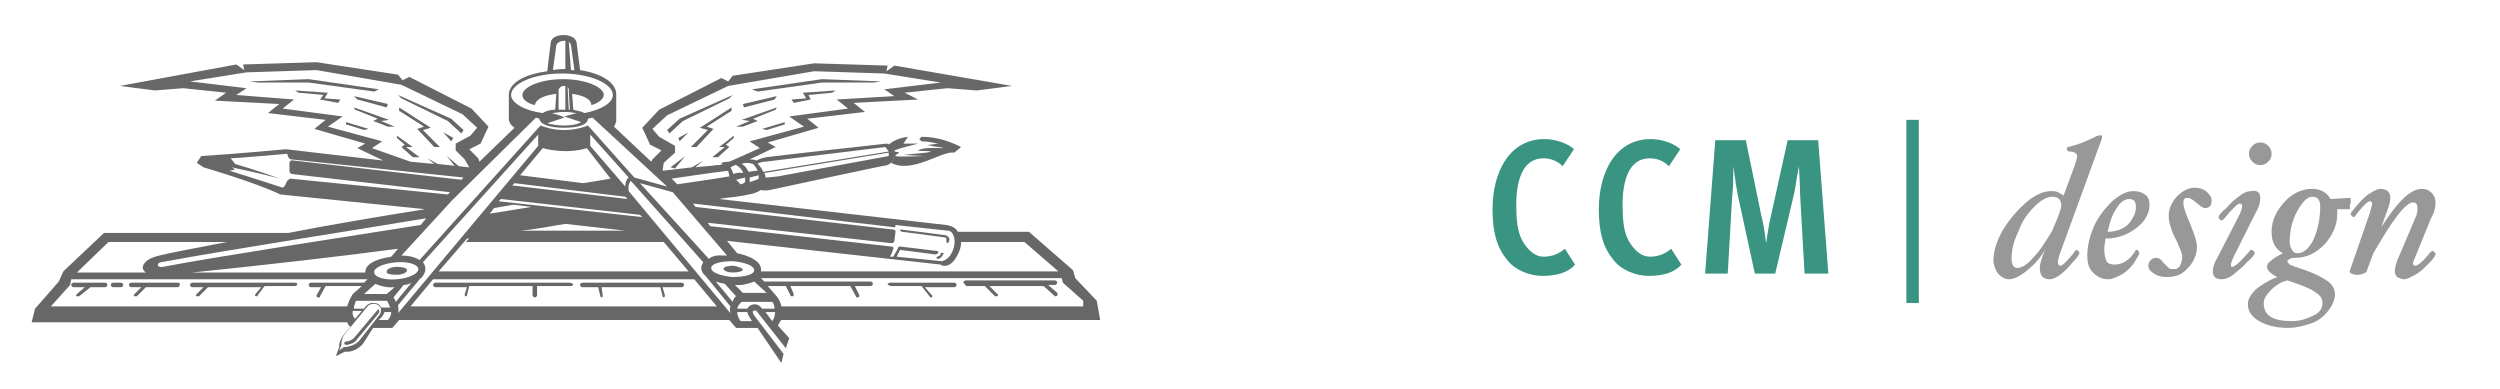 <?xml version="1.0" encoding="utf-8"?>
<!-- Generator: Adobe Illustrator 20.0.0, SVG Export Plug-In . SVG Version: 6.00 Build 0)  -->
<svg version="1.1" id="Layer_1" xmlns="http://www.w3.org/2000/svg" xmlns:xlink="http://www.w3.org/1999/xlink" x="0px" y="0px"
	 viewBox="0 0 221.1 34.4" style="enable-background:new 0 0 221.1 34.4;" xml:space="preserve">
<style type="text/css">
	.st0{fill:#399582;}
	.st1{fill:#989898;}
	.st2{fill:#676767;}
</style>
<g>
	<path class="st0" d="M136.4,24.4c-1.1,0-2.4-0.5-3.1-1.4c-0.9-1.1-1.3-2.4-1.3-4.5c0-3.3,1.5-6.2,4.6-6.2c1,0,2.1,0.4,2.6,0.9
		l-1,1.5c-0.5-0.5-1.1-0.7-1.7-0.7c-1.9,0-2.4,2.1-2.4,4.1c0,1.8,0.2,2.6,0.6,3.3c0.5,0.8,1.1,1.3,1.8,1.3c0.7,0,1.3-0.2,1.9-0.7
		l0.9,1.4C138.7,24.1,137.7,24.4,136.4,24.4"/>
	<path class="st0" d="M145.8,24.4c-1.1,0-2.4-0.5-3.1-1.4c-0.9-1.1-1.3-2.4-1.3-4.5c0-3.3,1.5-6.2,4.6-6.2c1,0,2.1,0.4,2.6,0.9
		l-1,1.5c-0.5-0.5-1.1-0.7-1.7-0.7c-1.9,0-2.4,2.1-2.4,4.1c0,1.8,0.2,2.6,0.6,3.3c0.5,0.8,1.1,1.3,1.8,1.3c0.7,0,1.3-0.2,1.9-0.7
		l0.9,1.4C148.1,24.1,147.1,24.4,145.8,24.4"/>
	<path class="st0" d="M159.6,24.3l-0.4-7.1c0-0.7-0.1-2.5-0.1-2.5s-0.3,1.6-0.4,2.3l-1.7,7.2h-1.8l-1.5-6.9c-0.2-1-0.4-2.6-0.4-2.6
		s0,1.9-0.1,2.6l-0.4,6.9h-2l0.9-11.8h2.7l1.4,6.8c0.2,0.7,0.4,2.3,0.4,2.3s0.2-1.5,0.4-2.3l1.5-6.8h2.7l0.9,11.8H159.6z"/>
</g>
<rect x="168.6" y="10.6" class="st0" width="1.1" height="16.2"/>
<g>
	<path class="st1" d="M182.3,18.2c0-0.6-0.3-0.8-0.8-0.8c-0.5,0-1,0.3-1.6,0.9c-0.6,0.6-1.1,1.3-1.4,2.2c-0.4,0.8-0.6,1.6-0.6,2.4
		c0,0.5,0.2,0.8,0.5,0.8c0.4,0,0.9-0.3,1.4-0.9c0.6-0.6,1.1-1.4,1.7-2.4C182,19.2,182.3,18.5,182.3,18.2 M185.9,12.1
		c0,0.1,0,0.2-0.1,0.4l-3.5,9.6c-0.2,0.5-0.3,0.9-0.3,1.1c0,0.2,0.1,0.3,0.2,0.3c0.2,0,0.5-0.3,1.1-1c0.2-0.3,0.3-0.4,0.3-0.4
		c0.1,0,0.1,0,0.2,0.1c0.1,0.1,0.1,0.1,0.1,0.2c0,0.1-0.2,0.4-0.6,0.8c-0.4,0.5-0.7,0.8-1.1,1.1c-0.4,0.3-0.7,0.4-0.9,0.4
		c-0.6,0-0.9-0.3-0.9-1c0-0.4,0.2-1,0.5-1.7c-0.4,0.8-1,1.4-1.6,1.9c-0.6,0.5-1.2,0.8-1.6,0.8c-0.4,0-0.7-0.2-1-0.5
		c-0.2-0.3-0.4-0.7-0.4-1.2c0-0.8,0.3-1.7,0.8-2.6c0.6-1,1.3-1.8,2.1-2.5c0.8-0.7,1.6-1,2.2-1c0.2,0,0.4,0,0.6,0.1
		c0.2,0.1,0.4,0.2,0.5,0.3l1-2.7c0.1-0.3,0.2-0.6,0.2-0.8c0-0.2-0.2-0.4-0.7-0.4c-0.1,0-0.2-0.1-0.2-0.2c0-0.1,0-0.2,0.1-0.2
		c0.4-0.1,0.8-0.2,1.3-0.4c0.5-0.2,0.9-0.4,1.1-0.5c0.1-0.1,0.2-0.1,0.3-0.1C185.9,11.9,185.9,12,185.9,12.1"/>
	<path class="st1" d="M188.9,18.3c0-0.5-0.2-0.7-0.6-0.7c-0.4,0-0.8,0.3-1.1,0.8c-0.4,0.6-0.6,1.2-0.8,2.1c0.5,0,0.9-0.1,1.3-0.3
		c0.4-0.2,0.7-0.5,0.9-0.9C188.8,19,188.9,18.7,188.9,18.3 M190.1,18.1c0,0.8-0.4,1.5-1.2,2.1c-0.8,0.6-1.7,0.9-2.7,0.9
		c0,0.3-0.1,0.6-0.1,0.9c0,0.5,0.1,0.9,0.2,1.1c0.1,0.2,0.4,0.3,0.7,0.3c0.7,0,1.4-0.4,1.9-1.3l0.1,0c0,0,0.1,0,0.1,0.1
		c0.1,0.1,0.1,0.1,0.1,0.2c0,0.1-0.2,0.4-0.5,0.9c-0.3,0.4-0.7,0.8-1.1,1c-0.4,0.2-0.8,0.4-1.1,0.4c-0.6,0-1-0.2-1.4-0.6
		c-0.4-0.4-0.5-0.9-0.5-1.5c0-0.8,0.2-1.7,0.6-2.6c0.4-0.9,1-1.6,1.6-2.2c0.7-0.6,1.3-0.9,1.9-0.9c0.4,0,0.7,0.1,1,0.3
		C190,17.4,190.1,17.7,190.1,18.1"/>
	<path class="st1" d="M195.6,17.7c0,0.5-0.2,0.7-0.6,0.7c-0.2,0-0.4-0.2-0.8-0.5c-0.3-0.3-0.6-0.4-0.7-0.4c-0.1,0-0.3,0-0.3,0.1
		c-0.1,0.1-0.1,0.2-0.1,0.4c0,0.3,0.2,0.9,0.6,1.8c0.4,1,0.6,1.6,0.6,2c0,0.7-0.3,1.4-0.8,1.9c-0.5,0.6-1.1,0.8-1.9,0.8
		c-0.4,0-0.8-0.1-1.1-0.3c-0.3-0.2-0.5-0.4-0.5-0.7c0-0.2,0.1-0.4,0.2-0.5c0.1-0.1,0.3-0.2,0.5-0.2c0.2,0,0.4,0.1,0.6,0.4
		c0.2,0.2,0.4,0.4,0.5,0.5c0.1,0.1,0.3,0.1,0.5,0.1c0.2,0,0.4-0.1,0.5-0.3c0.1-0.2,0.2-0.5,0.2-0.8c0-0.3-0.2-0.7-0.5-1.4
		c-0.5-0.9-0.7-1.7-0.7-2.2c0-0.6,0.2-1.1,0.7-1.7c0.5-0.5,1-0.8,1.6-0.8c0.4,0,0.7,0.1,1,0.3C195.4,17.2,195.6,17.4,195.6,17.7"/>
	<path class="st1" d="M200.9,13.6c0,0.3-0.1,0.5-0.3,0.7c-0.2,0.2-0.4,0.3-0.7,0.3c-0.3,0-0.5-0.1-0.7-0.3c-0.2-0.2-0.3-0.4-0.3-0.7
		c0-0.3,0.1-0.5,0.3-0.7c0.2-0.2,0.4-0.3,0.7-0.3c0.3,0,0.5,0.1,0.7,0.3C200.8,13.1,200.9,13.3,200.9,13.6 M199.9,17.5
		c0,0.4-0.1,0.8-0.4,1.3l-1.9,3.8c-0.2,0.4-0.3,0.7-0.3,0.8c0,0.1,0,0.2,0.1,0.2c0.2,0,0.6-0.3,1.2-1c0.3-0.3,0.4-0.5,0.5-0.5
		c0.1,0,0.1,0,0.2,0.1c0.1,0.1,0.1,0.1,0.1,0.2c0,0.1-0.2,0.4-0.7,0.8c-0.4,0.5-0.9,0.8-1.2,1.1c-0.4,0.3-0.7,0.4-1,0.4
		c-0.5,0-0.8-0.2-0.8-0.7c0-0.3,0.1-0.7,0.4-1.2l1.9-3.7c0.2-0.4,0.3-0.7,0.3-0.9c0-0.1-0.1-0.2-0.2-0.2c-0.2,0-0.6,0.4-1.2,1.1
		c-0.2,0.3-0.4,0.4-0.4,0.4c-0.1,0-0.1,0-0.2-0.1c0-0.1-0.1-0.1-0.1-0.2c0-0.1,0.2-0.4,0.7-0.8c0.4-0.5,0.8-0.8,1.2-1.1
		c0.4-0.3,0.7-0.4,1-0.4C199.6,16.8,199.9,17,199.9,17.5"/>
	<path class="st1" d="M205.2,18.3c0-0.6-0.2-0.9-0.7-0.9c-0.3,0-0.6,0.2-0.9,0.6c-0.3,0.4-0.6,0.9-0.8,1.5c-0.2,0.6-0.3,1.2-0.3,1.9
		c0,0.3,0.1,0.5,0.2,0.7s0.3,0.3,0.5,0.3c0.5,0,1-0.4,1.4-1.2C205,20.3,205.2,19.3,205.2,18.3 M205.4,26.8c0-0.4-0.2-0.7-0.7-1
		c-0.4-0.3-1.2-0.6-2.4-1c-0.5,0.1-1,0.4-1.4,0.8c-0.4,0.4-0.7,0.8-0.7,1.2c0,1.1,0.8,1.6,2.5,1.6c0.7,0,1.3-0.2,1.9-0.5
		C205.1,27.7,205.4,27.3,205.4,26.8 M207.8,18.5l-1.1,0c0,0.2,0,0.4,0,0.5c0,0.9-0.4,1.8-1.1,2.6c-0.8,0.8-1.6,1.2-2.6,1.2
		c-0.2,0-0.3,0-0.5,0.1c-0.1,0.1-0.2,0.1-0.2,0.2c0,0.1,0.1,0.2,0.2,0.3c0.2,0.1,0.5,0.2,1.1,0.4c1.2,0.4,1.9,0.8,2.3,1.1
		c0.4,0.3,0.6,0.7,0.6,1.1c0,0.5-0.2,1-0.6,1.5c-0.4,0.5-0.9,0.9-1.5,1.1s-1.3,0.4-2,0.4c-1.1,0-1.9-0.2-2.6-0.6
		c-0.7-0.4-1-0.9-1-1.5c0-0.4,0.2-0.8,0.7-1.3c0.5-0.4,1.1-0.8,1.9-1.1c-0.6-0.3-0.9-0.6-0.9-0.9c0-0.2,0.1-0.4,0.3-0.5
		c0.2-0.2,0.5-0.4,1.1-0.7c-0.7-0.4-1-1-1-1.9c0-1,0.4-1.8,1.1-2.6c0.7-0.8,1.6-1.2,2.5-1.2c0.7,0,1.3,0.3,1.6,0.9l1.7-0.1
		c0.1,0,0.1,0.1,0.1,0.2c0,0.2,0,0.3-0.1,0.5C207.9,18.4,207.8,18.5,207.8,18.5"/>
	<path class="st1" d="M215.4,17.9c0,0.4-0.1,0.9-0.4,1.4l-1.3,3.2c-0.2,0.5-0.3,0.7-0.3,0.8c0,0.1,0.1,0.2,0.2,0.2
		c0.2,0,0.6-0.3,1.1-0.9c0.2-0.3,0.4-0.4,0.4-0.4c0.1,0,0.1,0,0.2,0.1c0.1,0.1,0.1,0.1,0.1,0.2c0,0.1-0.2,0.4-0.6,0.8
		s-0.8,0.8-1.2,1c-0.4,0.2-0.7,0.4-1,0.4c-0.2,0-0.4-0.1-0.6-0.2c-0.1-0.1-0.2-0.3-0.2-0.5c0-0.3,0.1-0.8,0.4-1.4l1.4-3.3
		c0.2-0.4,0.2-0.7,0.2-0.9c0-0.3-0.1-0.5-0.4-0.5c-0.3,0-0.8,0.4-1.4,1.2s-1.3,1.9-2.1,3.3l-0.6,1.6c0,0.1-0.1,0.1-0.3,0.2
		c-0.2,0.1-0.4,0.1-0.5,0.1c-0.2,0-0.3,0-0.5-0.1c-0.1,0-0.2-0.1-0.2-0.2l0,0l1.8-5.2c0.1-0.4,0.2-0.7,0.2-0.8
		c0-0.1-0.1-0.2-0.2-0.2c-0.2,0-0.5,0.3-1,0.9c-0.2,0.3-0.4,0.5-0.4,0.5c-0.1,0-0.1,0-0.2-0.1c-0.1-0.1-0.1-0.1-0.1-0.2
		c0-0.1,0.2-0.3,0.6-0.8c0.4-0.4,0.7-0.8,1.1-1c0.3-0.2,0.7-0.4,0.9-0.4c0.6,0,0.9,0.3,0.9,0.8c0,0.3-0.1,0.7-0.3,1.2l-0.5,1.4
		c0.7-1.1,1.3-1.9,1.9-2.5c0.6-0.6,1.2-0.9,1.7-0.9c0.3,0,0.6,0.1,0.8,0.3C215.3,17.3,215.4,17.6,215.4,17.9"/>
	<path class="st2" d="M64.8,24.1c0.5,0,0.8-0.1,0.9-0.2c0-0.2-0.4-0.3-0.8-0.4c-0.5,0-0.8,0.1-0.9,0.2
		C63.9,23.9,64.3,24.1,64.8,24.1"/>
	<path class="st2" d="M35.1,24.3c0.5,0,0.9-0.2,0.9-0.4c0-0.2-0.4-0.3-0.9-0.3c-0.5,0-0.9,0.2-0.9,0.4
		C34.1,24.2,34.5,24.3,35.1,24.3"/>
	<path class="st2" d="M33.4,27.4l-2.1,2.5c-0.1,0.1-0.4,0.3-0.7,0.3c-0.2,0-0.2,0.3,0,0.3c0.3,0,0.8-0.2,0.9-0.4l2-2.4
		C33.6,27.5,33.5,27.3,33.4,27.4"/>
</g>
<polygon class="st2" points="33.5,7.9 27.3,7 22.1,7.2 22.8,7.3 27.3,7.3 33.1,8.1 "/>
<polygon class="st2" points="39.9,12.5 40.1,12.2 39.2,11.7 "/>
<polygon class="st2" points="40.4,14.9 40.7,14.8 39.5,13.8 "/>
<polygon class="st2" points="39.6,10.7 40.8,11.8 41,11.5 39.9,10.5 35.2,8.4 35.5,8.7 "/>
<polygon class="st2" points="38.1,11.3 35.3,9.5 35.3,9.8 37.5,11.2 36.9,11.4 38.4,13 38.9,13 37.4,11.5 "/>
<polygon class="st2" points="31.6,8.8 34.2,9.5 34.3,9.2 31.3,8.5 "/>
<polygon class="st2" points="36.5,13.9 37.1,13.9 35.9,13 36.5,13 35.1,12 35.1,12.2 35.8,12.8 35.5,13 "/>
<polygon class="st2" points="34.4,10.6 31.3,9.5 31.4,9.7 33.4,10.5 33,10.7 34.3,11.2 34.9,11.2 33.7,10.7 "/>
<polygon class="st2" points="29,8.2 26.1,8 26.4,8.2 28.6,8.4 28.3,8.8 29.9,9.1 30.1,8.8 28.7,8.7 "/>
<polygon class="st2" points="30.6,11 32.2,11.5 32.6,11.4 30.6,10.8 "/>
<polygon class="st2" points="72.7,7.3 77.3,7.3 77.9,7.2 72.7,7 66.5,7.9 67,8.1 "/>
<polygon class="st2" points="60,12.2 60.1,12.5 60.9,11.7 "/>
<polygon class="st2" points="59.7,14.9 60.6,13.8 59.3,14.8 "/>
<polygon class="st2" points="64.5,8.7 64.8,8.4 60.1,10.5 59,11.5 59.2,11.8 60.4,10.7 "/>
<polygon class="st2" points="62.5,11.2 64.7,9.8 64.7,9.5 61.9,11.3 62.6,11.5 61.1,13 61.6,13 63.1,11.4 "/>
<polygon class="st2" points="65.7,9.2 65.8,9.5 68.5,8.8 68.7,8.5 "/>
<polygon class="st2" points="64.1,13 63,13.9 63.5,13.9 64.5,13 64.2,12.8 64.9,12.2 64.9,12 63.6,13 "/>
<polygon class="st2" points="65.7,11.2 67,10.7 66.6,10.5 68.6,9.7 68.7,9.5 65.6,10.6 66.3,10.7 65.1,11.2 "/>
<polygon class="st2" points="71.3,8.7 70,8.8 70.2,9.1 71.7,8.8 71.5,8.4 73.6,8.2 73.9,8 71,8.2 "/>
<polygon class="st2" points="67.4,11.4 67.8,11.5 69.4,11 69.4,10.8 "/>
<g>
	<path class="st2" d="M80.3,12.1c-0.8,0.1-1.4,0.4-1.7,0.7c0.6,0.5,0.5,1.3,0.2,1.6c1.9,1,4.5-1.1,5.6-0.9l0.6-0.5
		c-1.4-0.7-2.5-0.9-3.5-0.9l-0.2,0.2l0.2,0.2c0.7,0,1.3,0.2,1.5,0.2c-1.6,0.2-0.8,0.1-0.6,0.2c0.2,0.1,1,0.1,1,0.2
		c-0.6,0-1.7-0.1-2.2,0.2c-0.2,0.1,2,0,0.7,0.2l-2,0.2l1.8,0.1c-0.2,0-2.4,0.1-2.5,0c-0.1-0.1,0.3-0.2,0.3-0.3c0-0.1-0.4,0-0.4-0.2
		c0.2-0.1,1.3-0.4,2.1-0.6c0.2,0-1.5,0-1.3,0L80.3,12.1z"/>
	<path class="st2" d="M79.8,20.5l3.8,0.5c0.1,0,0.1,0.1,0.1,0.3c0,0.3,0.2,0.2,0.2,0.1c0,0,0.2-0.3-0.1-0.5
		c-0.1-0.1-0.2-0.1-0.2-0.1l-3.9-0.5c0,0-0.1,0-0.1,0.1C79.7,20.5,79.8,20.5,79.8,20.5"/>
	<path class="st2" d="M83.2,22.4c0,0.1,0,0.2-0.3,0.3c-0.2,0.1,0,0.2,0.1,0.2c0,0,0.3-0.1,0.4-0.4C83.6,22.4,83.3,22.3,83.2,22.4"/>
	<path class="st2" d="M60.3,25H53h0h-1.5c-0.1,0-0.2,0.1-0.2,0.2c0,0.1,0.1,0.2,0.2,0.2h1.4l0.2,0.8c0,0.1,0.1,0.1,0.1,0.1
		c0,0,0,0,0,0c0.1,0,0.1-0.1,0.1-0.2l-0.1-0.7h5.2l0.2,0.8c0,0.1,0.1,0.1,0.1,0.1c0,0,0,0,0,0c0.1,0,0.1-0.1,0.1-0.2l-0.2-0.7h1.7
		c0.1,0,0.2-0.1,0.2-0.2C60.5,25.1,60.4,25,60.3,25"/>
	<path class="st2" d="M50.4,25H38.5c-0.1,0-0.2,0.1-0.2,0.2c0,0.1,0.1,0.2,0.2,0.2h2.8L41.1,26c0,0.1,0,0.2,0.1,0.2c0,0,0,0,0,0
		c0.1,0,0.1,0,0.1-0.1l0.2-0.8h5.6l0,0.8c0,0.1,0.1,0.2,0.2,0.2h0c0.1,0,0.2-0.1,0.2-0.2l0-0.8h3c0.1,0,0.2-0.1,0.2-0.2
		C50.6,25.1,50.5,25,50.4,25"/>
	<path class="st2" d="M10.7,25H10c-0.1,0-0.2,0.1-0.2,0.2c0,0.1,0.1,0.2,0.2,0.2h0.7c0.1,0,0.2-0.1,0.2-0.2
		C10.9,25.1,10.8,25,10.7,25"/>
	<path class="st2" d="M26.1,25H17c-0.1,0-0.2,0.1-0.2,0.2c0,0.1,0.1,0.2,0.2,0.2h1L17.4,26c-0.1,0.1-0.1,0.2,0,0.2c0,0,0.1,0,0.1,0
		c0,0,0.1,0,0.1,0l0.8-0.8c0,0,0,0,0,0h4.7L22.6,26c-0.1,0.1,0,0.2,0,0.2c0,0,0.1,0,0.1,0c0,0,0.1,0,0.1-0.1l0.6-0.8h2.7
		c0.1,0,0.2-0.1,0.2-0.2C26.3,25.1,26.2,25,26.1,25"/>
	<path class="st2" d="M15.8,25h-4.2c-0.1,0-0.2,0.1-0.2,0.2c0,0.1,0.1,0.2,0.2,0.2h0.9L11.9,26c-0.1,0.1-0.1,0.2,0,0.2
		c0,0,0.1,0,0.1,0c0,0,0.1,0,0.1,0l0.8-0.8c0,0,0,0,0,0h2.8c0.1,0,0.2-0.1,0.2-0.2C15.9,25.1,15.9,25,15.8,25"/>
	<path class="st2" d="M9.3,25H6.5c-0.1,0-0.2,0.1-0.2,0.2c0,0.1,0.1,0.2,0.2,0.2h1L6.8,26c-0.1,0.1-0.1,0.2,0,0.2c0,0,0.1,0,0.1,0
		c0,0,0.1,0,0.1,0L8,25.4c0,0,0,0,0,0h1.3c0.1,0,0.2-0.1,0.2-0.2C9.5,25.1,9.4,25,9.3,25"/>
	<path class="st2" d="M85.5,25.3h1.6l0.9,0.9c0,0,0.1,0,0.1,0c0,0,0.1,0,0.1,0c0.1-0.1,0.1-0.2,0-0.2l-0.7-0.7h4.8l1,0.9
		c0,0,0.1,0,0.1,0c0,0,0.1,0,0.1-0.1c0.1-0.1,0-0.2,0-0.2l-0.8-0.7h0.6c0.1,0,0.2-0.1,0.2-0.2c0-0.1-0.1-0.2-0.2-0.2h-1c0,0,0,0,0,0
		h-5.2c0,0,0,0,0,0h-1.7c-0.1,0-0.2,0.1-0.2,0.2C85.4,25.2,85.4,25.3,85.5,25.3"/>
	<path class="st2" d="M78.8,25.3h2.7l0.7,0.9c0,0,0.1,0.1,0.1,0.1c0,0,0.1,0,0.1,0c0.1-0.1,0.1-0.2,0-0.2l-0.6-0.7h2.6
		c0.1,0,0.2-0.1,0.2-0.2c0-0.1-0.1-0.2-0.2-0.2h-2.9c0,0,0,0,0,0h-2.8c-0.1,0-0.2,0.1-0.2,0.2C78.7,25.2,78.7,25.3,78.8,25.3"/>
	<path class="st2" d="M67.9,25.3h1.6l0.4,0.8c0,0.1,0.1,0.1,0.1,0.1c0,0,0,0,0.1,0c0.1,0,0.1-0.1,0.1-0.2l-0.3-0.7h5.3c0,0,0,0,0,0
		l0.5,0.9c0,0.1,0.1,0.1,0.1,0.1c0,0,0.1,0,0.1,0c0.1,0,0.1-0.1,0.1-0.2l-0.4-0.8H77c0.1,0,0.2-0.1,0.2-0.2c0-0.1-0.1-0.2-0.2-0.2
		h-7.3c0,0,0,0-0.1,0h-2l-0.3-0.3l26.6,0l0.1,0.4l1.8,1.6l0,0.5l-26.7,0c-0.1-0.6-0.5-1-0.5-1L67.9,25.3z M68.3,28.4l-0.6-0.8h0.9
		C68.5,27.5,68.6,28,68.3,28.4 M66.1,27.3h-0.9c0.1-0.4,0.4-0.6,0.4-0.6l2.7,0c0.2,0.2,0.2,0.6,0.2,0.6h-1.1
		C66.9,26.6,66.2,27,66.1,27.3 M65.5,28.4c-0.3-0.4-0.3-0.8-0.3-0.8h0.9c0,0,0,0.1,0.1,0.3l0.3,0.5H65.5z M65,25.2
		c0.8,0.1,1.7-0.3,1.7-0.3l1.1,1l-2.1,0L65,25.2z M64.8,26.7l-1.5-1.8c0.3,0.1,0.8,0.2,0.8,0.2l1,1.1C64.9,26.3,64.8,26.7,64.8,26.7
		 M64.6,27.7l-9-10.8c-0.1-0.7,0.2-0.9,0.2-0.9l6.4,7.2c-0.5,0.7,0.2,1.2,0.2,1.2l2.2,2.7C64.5,27.4,64.6,27.7,64.6,27.7 M36.3,27.1
		l2-2.4l23.1,0l2,2.4L36.3,27.1z M35.2,27.7c0.1-0.3,0-0.7,0-0.7s1.9-2.3,2-2.4c0.1,0,0.2-0.2,0.2-0.2c0.5-0.7,0-1.2,0-1.2
		l10.2-11.3l0,1L35.2,27.7z M34.8,26.3l0.9-1.1c0.4,0,0.7-0.2,0.7-0.2l-1.4,1.7C35,26.6,34.8,26.3,34.8,26.3 M34.2,26h-2l1-0.9
		c0,0,0.8,0.4,1.7,0.3l0,0L34.2,26z M34.6,27.6c0,0.4-0.3,0.7-0.3,0.7h-0.8c0,0,0.3-0.3,0.3-0.3c0.2-0.3,0.2-0.4,0.2-0.4h0.7V27.6z
		 M31.8,30.1c-0.5,0.6-1.4,0.6-1.4,0.6L30,31l0.2-0.5c0,0-0.1-0.6,0.5-1.2l1.8-2.2c0.2-0.3,1.1-0.4,1.2,0.3c0,0.2-0.1,0.4-0.1,0.4
		L31.8,30.1z M32,27.5l-0.6,0.7c-0.3-0.3-0.2-0.7-0.2-0.7H32z M31.3,27.2c0,0,0.1-0.5,0.2-0.6h2.7c0.1,0,0.3,0.6,0.3,0.6h-0.8
		c0,0-0.1-0.4-0.6-0.4c-0.6-0.1-0.9,0.5-0.9,0.5H31.3z M30.7,27.1l-26.2,0l1.7-1.9l0.1-0.5l26.2,0c0,0,0,0,0,0L32.2,25h-4.7
		c-0.1,0-0.2,0.1-0.2,0.2c0,0.1,0.1,0.2,0.2,0.2h0.9L28,26.1c0,0.1,0,0.2,0.1,0.2c0,0,0,0,0.1,0c0.1,0,0.1,0,0.1-0.1l0.5-0.9h3.2
		l-0.8,0.7C30.9,26.5,30.8,26.8,30.7,27.1 M9.6,21.4h10.5c-3.1,0.6-5.3,1-6,1.2c-1.4,0.3-1.8,1.1-1.2,1.5c-3.5,0-6.1,0-6.1,0
		L9.6,21.4z M37.7,19.3l-0.5,0.6c-5.7,0.9-18.1,2.8-22.8,3.7c-0.5,0.1-0.6-0.3-0.2-0.4C20.1,22.1,32.4,20.2,37.7,19.3 M32.3,24.1
		c-1.9,0-9.1,0-15.3,0c6.8-0.7,12.9-1.4,18.2-2.1l-0.6,0.7C32.7,23,32.3,23.6,32.3,24.1 M35,23.2c1.1-0.1,2,0.2,2,0.6
		c0,0.4-0.8,0.8-1.9,0.9c-1.1,0.1-2-0.2-2-0.6C33,23.7,33.9,23.3,35,23.2 M55.3,16.5l-3.1-3.6l0-1l3.4,3.8
		C55.3,15.9,55.3,16.5,55.3,16.5 M46,15.5l2-2.4c2.3,0.6,3.9,0,3.9,0l2.1,2.7c-0.5,0.1-1.3,0.2-2.4,0.4L46,15.5z M55.3,17.4
		L55.3,17.4l0.2,0.2l-10.2-1.2l0.2-0.2L55.3,17.4z M44.1,17.8l0.2-0.2l12.3,1.4l0.2,0.2L44.1,17.8z M50,19.8l5.3,0.6l-9.3,0
		C47.3,20.3,48.7,20,50,19.8 M43.3,18.9l0.4-0.5l1.7-0.3l1.6,0.2L43.3,18.9z M58.7,21.4l2.2,2.6l-22.1,0l2.5-2.9c0.1,0,0.1,0,0.2,0
		l-0.3,0.3H58.7z M40,17.7l7.4-7.3l0.3,0.1c0,0,0,0.8,2.2,0.8c2.2,0,2.1-0.8,2.1-0.8l0.4-0.1l6.6,6.1l-2.9-0.8L52,11.1
		c0,0-0.9,0.4-2.1,0.4c-1.1,0-1.8-0.3-2.1-0.4L37.1,23c0,0-0.5-0.4-1.6-0.4L40,17.7z M25.7,15.8c-0.1,0-0.2,0.1-0.3,0.2
		c-0.1,0.2-0.2,0.5-0.4,0.6c-1.8-0.6-4.7-1.5-4.7-1.5l0.5-0.1l-0.3-0.2c0,0,2.9,0.6,4.2,1c-1.5-0.6-3.9-1.3-3.9-1.3L20.4,14
		c0.5,0,5-0.4,5-0.4l0.1,0.3c0,0,0.1,0.2,0.3,0.2L41,15.7l-0.2,0.2L26,14.2c-0.4-0.1-0.4,0.2-0.4,0.2l0,0.7c0,0.3,0.3,0.3,0.3,0.3
		l13.9,1.6l-0.2,0.2l0,0L25.7,15.8z M32.9,13.1l0.9-0.6l-4.8-1.3l1.3-0.9L25,9.6l1-0.8l-5.1-0.4l0.9-0.6l-5-0.6l5-0.8l6.2-0.2
		l7.5,1.3l5.4,2.6l1.3,1.2l-0.6,0.7l-1.3,0.7l0,0.6l0.8,0.8l0.4,0.7l-2.8-0.3l-0.9-0.5l0.6,0.5l-2.1-0.2L32.9,13.1z M50.2,7.7
		c0.1,0.1,0.1,0.1,0.1,0.3l0.1,1.7l-0.1,0L50.2,7.7z M49.4,9.7l0-1.7c0-0.2,0.2-0.4,0.5-0.4c0,0,0.1,0,0.1,0l0,2.1
		C49.9,9.7,49.6,9.7,49.4,9.7 M48.8,10c0.2,0,0.6-0.1,1.1-0.1c0.6,0,0.9,0.1,1.1,0.1l-1.1,0.3l1.5,0.5c-0.3,0.2-0.9,0.3-1.5,0.3
		c-0.5,0-1.2-0.1-1.5-0.2c0,0,1.5-0.5,1.5-0.5C49.9,10.3,48.8,10,48.8,10 M45.2,8.4c0-1,2-1.9,4.5-1.9c2.5,0,4.5,0.9,4.5,1.9
		c0,0.7-1,1.3-2.5,1.6c-0.4-0.2-0.7-0.2-1-0.3l-0.1-1.4c0.8,0.1,1.7,0.4,1.7,1c0.7-0.2,1.1-0.6,1.1-0.9c0-0.7-1.6-1.4-3.6-1.4
		c-2,0-3.6,0.7-3.6,1.4c0,0.4,0.4,0.7,1.1,0.9c0.1-0.6,1-0.9,1.9-1l-0.1,1.4c-0.4,0-0.8,0.1-1.1,0.3C46.4,9.8,45.2,9.1,45.2,8.4
		 M49.2,4c0.1-0.3,0.5-0.4,0.8-0.4L50,6.1c-0.7,0-1.1,0.1-1.1,0.1L49.2,4z M50.5,4l0.3,2.2l-0.3,0l-0.2-2.5
		C50.4,3.8,50.5,3.9,50.5,4 M58.3,12.1l-0.6-0.7l1.3-1.2l5.4-2.6L72,6.3l6.2,0.2l5,0.8l-5,0.6l0.9,0.6L74,8.8l1,0.8l-5.2,0.7
		l1.3,0.9l-4.8,1.3l0.9,0.6l-2.7,1.2c-0.4,0-0.7,0.1-0.7,0.1l0.1,0.2c-0.1-0.1-0.3,0-0.3,0l-0.2,0c-0.6,0.1-1.2,0.1-1.9,0.2l0.7-0.6
		l-1,0.6c-0.8,0.1-1.7,0.2-2.6,0.3l0,0l0.1-0.7l1-0.9l0-0.6L58.3,12.1z M66.6,14.5c0,0,0.3,0.3,0.4,0.6c-0.3,0-0.8,0.1-0.8,0.1
		s-0.2-0.5-0.6-0.7C65.6,14.5,65.9,14.3,66.6,14.5 M67.7,14.3L78.3,13c0.1,0.1,0.3,0.4,0.3,0.4l-11.1,1.8c-0.2-0.5-0.5-0.7-0.5-0.7
		C67.2,14.3,67.7,14.3,67.7,14.3 M78.6,13.5c0,0,0,0.2,0,0.3l-9.8,1.8c0,0-0.8,0.1-1.1,0.1c0,0,0-0.2-0.1-0.4L78.6,13.5z M67.1,15.8
		c-0.1,0.1-0.8,0.3-0.8,0.3l0-0.4l0.8-0.2C67.1,15.5,67.1,15.7,67.1,15.8 M65.9,16.1c-0.2,0.2-0.4,0.2-0.4,0.2l-0.4-0.4l0.8-0.2
		C65.9,15.8,65.9,16,65.9,16.1 M64.6,14.8l0.4-0.2c0,0,0.1,0,0.1,0c0,0,0.3,0.1,0.6,0.6l0,0.1c0,0-0.4-0.1-0.9,0.1
		C64.9,15.5,64.8,15.1,64.6,14.8 M64.5,15.6c0,0-1.8,0.3-4.6,0.7l-0.5-0.5c3.3-0.5,5-0.7,5-0.7C64.4,15.2,64.5,15.4,64.5,15.6
		 M79.1,20.1c0.1,0,0.1-0.1,0.1-0.1l0-0.1l4.6,0.5c0.3,0,0.4,0.2,0.4,0.2c0.3,0.4,0.3,1.1,0,1.7c-0.3,0.7-0.9,0.8-0.9,0.8l-4-0.4
		c0,0,0.3-0.6,0.3-0.6l3.1,0.4c0.2,0,0.4-0.2,0.2-0.3l-3.3-0.4c0,0-0.2,0-0.2,0.2L79,22.7l-0.3,0c0,0,0.2-0.3,0.3-0.7
		c0,0,0.1-0.2-0.2-0.2l-16-1.8l-0.2-0.3l16.2,1.8c0.3,0,0.3-0.2,0.3-0.2l0.1-0.8c0-0.2-0.2-0.2-0.2-0.2l-17.5-2L61.3,18L79.1,20.1z
		 M62.7,22.9l-6.1-6.7l2.9,0.8l4.8,5.6h-0.3C63,22.5,62.7,22.9,62.7,22.9 M64.8,23.1c1.1,0.1,1.9,0.4,1.9,0.8c0,0.4-0.9,0.6-1.9,0.6
		c-1.1-0.1-1.9-0.4-1.9-0.8C62.9,23.3,63.8,23.1,64.8,23.1 M84.6,22.7c0.3-0.5,0.4-0.9,0.4-1.3l5.6,0l3,2.6l-26.3,0
		c0.2-1.2-2.1-1.6-2.1-1.6l-0.9-1.1l18.9,2.1C83.2,23.5,84,23.8,84.6,22.7 M69.1,28.3h28.2L97,26.6l-1.9-2l-0.2-0.7L91,20.5h-6.3
		c0-0.1-0.3-0.5-1-0.6l-20.1-2.3l0.6-0.1c0,0,1.2-0.1,2-0.3c0.7-0.1,1.1-0.4,1.1-0.4c0.4,0.1,0.8,0,0.8,0s10.2-2.2,10.4-2.2
		c0.2-0.1,0.4-0.3,0.4-0.3c0.4-0.7,0-1.2-0.1-1.4c-0.2-0.2-0.4-0.2-0.4-0.2s-10,1.1-10.6,1.2c-0.6,0.1-0.9,0.3-0.9,0.3
		c-0.2-0.1-0.4-0.1-0.6-0.1l2.3-1.1l-0.7-0.4l4.5-1.3l-1-0.8l5.1-0.6l-1-0.8l5.7-0.3L80,8.2l3.8-0.4L86.4,8l3.1-0.4L79.1,5.8
		l-0.7,0.5l0.1-0.5l-6.5-0.2l-7.2,1.1l-0.4,0.5l-0.6-0.3l-5.5,2.8l-1.5,1.6l0.7,1.5l1,0.5l-0.8,0.8l-0.1,0.2l-3.3-3.1
		c0.1-0.1,0.2-0.5,0.2-0.5V8.3c-0.1-1.7-3.2-2.1-3.2-2.1L51,3.8c-0.1-0.7-1.1-0.7-1.1-0.7c-1.2,0-1.2,0.7-1.2,0.7l-0.3,2.5
		c-3.6,0.5-3.4,2.1-3.4,2.1l0,2.1c0,0.5,0.5,0.8,0.5,0.8l-3.1,3l-0.1-0.3l-0.8-0.8l1-0.5l0.7-1.5l-1.5-1.6l-5.5-2.8l-0.6,0.3
		l-0.4-0.5l-7.2-1.1l-6.5,0.2l0.1,0.5l-0.7-0.5L10.6,7.6L13.7,8l2.5-0.2L20,8.2L19,8.9l5.7,0.3l-1,0.8l5.1,0.6l-1,0.8l4.5,1.3
		l-0.7,0.4l2.3,1.1l-8.6-1c0,0-4.3,0.4-7.5,0.6l-0.4,0.6l0.6,0.4c0,0,4.5,1.3,6.8,2.4l12.8,1.3c-4.4,0.7-8.5,1.4-12.1,2.1H9.2
		l-3.6,3.4l-0.4,0.9l-2.1,2.4l-0.3,1.2h27.9c0.1,0.3,0.3,0.4,0.3,0.4l-0.6,0.7c-0.5,0.7-0.4,1.1-0.4,1.1l-0.3,0.8l0.8-0.4
		c1,0.1,1.6-0.7,1.6-0.7L33,29h1.7l0.6-0.7h29.2l0.6,0.7H67l2.1,3.1l0.2-0.8l-2.6-3.4c0,0-0.2-0.3-0.1-0.4c0.2-0.1,0.3,0,0.3,0
		l2.6,3.3l0.3-0.9l-1-1.1C68.9,28.6,69,28.4,69.1,28.3"/>
</g>
</svg>
